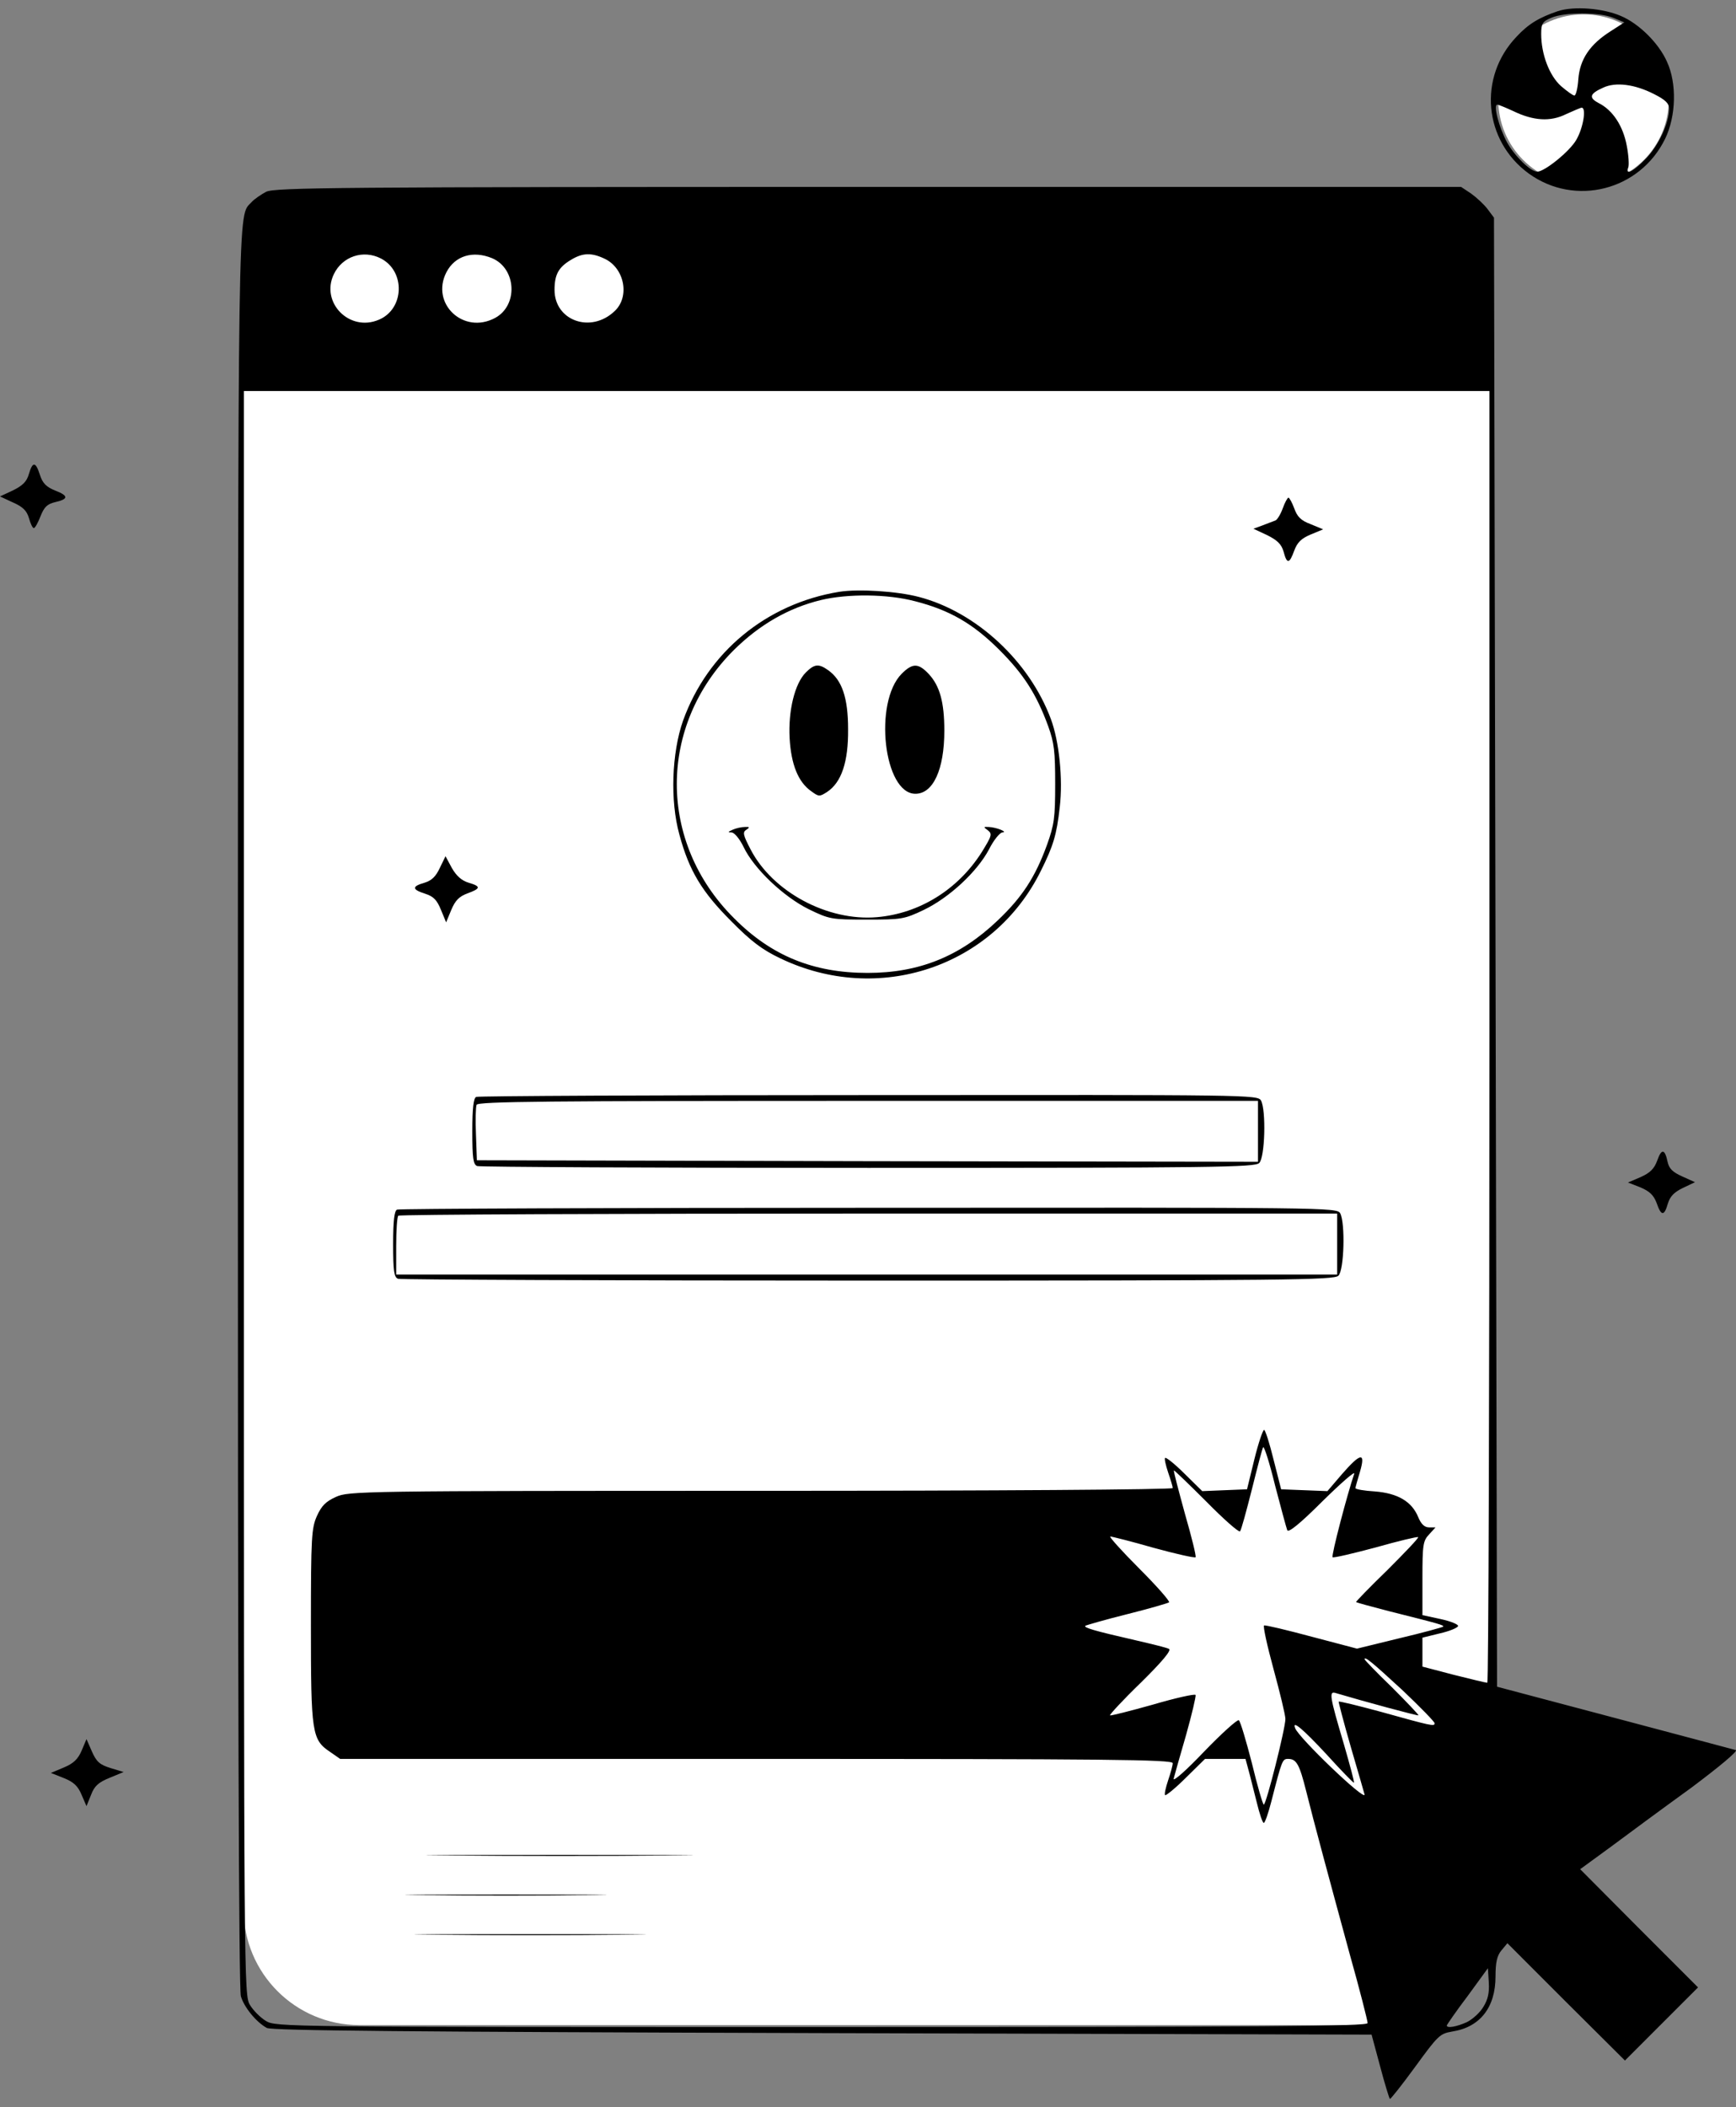 <svg viewBox="0 0 150 182" fill="none" xmlns="http://www.w3.org/2000/svg">
	<rect x="0" y="0" width="150" height="182" fill="#808080" stroke="none"/>
	<circle cx="136.825" cy="8.611" r="7.368" fill="white" />
	<path
		d="M134.615 0.961C132.984 1.514 132.063 2.066 131.037 3.171C127.695 6.671 128.195 12.144 132.089 14.986C136.089 17.88 141.693 16.459 143.877 11.986C144.824 10.039 144.903 7.197 144.035 5.329C143.324 3.724 141.614 2.04 140.062 1.382C138.483 0.698 135.983 0.514 134.615 0.961ZM139.404 1.54L140.351 1.935L139.167 2.698C137.378 3.829 136.51 5.118 136.378 6.829C136.325 7.618 136.167 8.25 136.036 8.25C135.904 8.25 135.404 7.881 134.878 7.434C133.878 6.539 133.168 4.697 133.168 2.934C133.168 2.04 133.273 1.856 134.036 1.54C135.168 1.04 138.194 1.04 139.404 1.54ZM142.903 8.118C143.903 8.618 144.219 8.934 144.219 9.381C144.219 10.618 143.324 12.539 142.246 13.67C141.167 14.801 140.404 15.196 140.693 14.459C140.772 14.249 140.72 13.407 140.562 12.591C140.246 10.881 139.351 9.513 138.141 8.907C137.246 8.434 137.352 8.092 138.536 7.565C139.614 7.066 141.246 7.276 142.903 8.118ZM130.747 9.592C132.484 10.434 133.957 10.539 135.325 9.855C135.983 9.565 136.562 9.302 136.667 9.302C137.088 9.302 136.799 11.065 136.194 12.091C135.615 13.091 133.457 14.828 132.826 14.828C132.247 14.828 130.879 13.486 130.221 12.302C129.51 10.986 129.01 9.039 129.379 9.039C129.484 9.039 130.116 9.302 130.747 9.592Z"
		fill="black" />
	<rect width="107.881" height="157.875" rx="10" transform="matrix(1 0 0 -1 21.05 174.906)" fill="white" />
	<path
		d="M22.997 16.565C22.55 16.801 21.971 17.196 21.734 17.459C20.524 18.801 20.576 15.38 20.55 95.739C20.55 144.496 20.629 171.835 20.813 172.414C21.076 173.335 22.103 174.624 23.05 175.15C23.445 175.387 35.627 175.492 71.044 175.598L118.512 175.729L119.249 178.466C119.643 179.965 120.038 181.228 120.091 181.281C120.143 181.334 121.117 180.097 122.274 178.518C124.248 175.808 124.406 175.65 125.458 175.466C127.879 175.098 129.221 173.387 129.221 170.703C129.221 169.493 129.353 168.914 129.721 168.467L130.247 167.835L135.325 172.914L140.404 177.966L143.561 174.808L146.719 171.651L141.614 166.546L136.536 161.441L139.167 159.521C140.614 158.442 143.719 156.153 146.087 154.442C148.587 152.574 150.192 151.232 149.982 151.153C149.771 151.101 145.061 149.838 139.483 148.364L129.353 145.68L129.221 82.241L129.089 18.801L128.537 18.064C128.247 17.67 127.59 17.064 127.116 16.722L126.248 16.144H75.043C29.102 16.144 23.76 16.196 22.997 16.565ZM32.917 22.327C35.048 23.432 34.943 26.695 32.733 27.616C30.207 28.695 27.681 26.142 28.839 23.695C29.575 22.143 31.391 21.538 32.917 22.327ZM42.521 22.301C44.626 23.195 44.784 26.379 42.784 27.458C40.048 28.931 37.18 26.221 38.574 23.511C39.311 22.09 40.864 21.617 42.521 22.301ZM52.257 22.353C53.967 23.169 54.441 25.642 53.099 26.879C51.046 28.826 47.915 27.695 47.915 25.037C47.915 23.722 48.257 23.09 49.31 22.459C50.336 21.827 51.099 21.801 52.257 22.353ZM128.695 89.556C128.695 120.236 128.616 145.338 128.511 145.338C128.379 145.338 127.09 145.022 125.616 144.654L122.906 143.944V142.707V141.444L124.406 141.076C125.221 140.891 125.932 140.602 125.985 140.444C126.037 140.312 125.353 140.023 124.485 139.839L122.906 139.497V136.313C122.906 133.419 122.959 133.077 123.485 132.524L124.037 131.919H123.485C123.09 131.919 122.801 131.656 122.538 131.024C121.985 129.682 120.775 128.972 118.801 128.814C117.88 128.761 117.117 128.63 117.117 128.524C117.117 128.446 117.301 127.814 117.512 127.104C118.012 125.393 117.565 125.472 115.959 127.314L114.696 128.788L112.697 128.709L110.697 128.63L110.039 126.051C109.697 124.657 109.329 123.499 109.223 123.499C109.118 123.499 108.723 124.657 108.381 126.051L107.75 128.63L105.803 128.709L103.882 128.788L102.356 127.288C101.514 126.446 100.751 125.841 100.672 125.92C100.593 125.972 100.724 126.551 100.935 127.183C101.145 127.788 101.33 128.393 101.33 128.524C101.33 128.656 85.884 128.761 65.755 128.761C31.075 128.761 30.128 128.788 29.023 129.288C28.154 129.682 27.786 130.051 27.391 130.919C26.918 131.971 26.865 132.708 26.865 140.391C26.865 149.68 26.944 150.259 28.523 151.311L29.391 151.916H65.36C95.699 151.916 101.33 151.969 101.33 152.285C101.33 152.469 101.145 153.153 100.935 153.758C100.724 154.39 100.593 154.969 100.672 155.047C100.751 155.1 101.566 154.442 102.461 153.548L104.119 151.916H105.855H107.618L107.881 152.89C108.039 153.442 108.329 154.679 108.592 155.679C108.829 156.653 109.092 157.442 109.197 157.442C109.302 157.442 109.592 156.6 109.855 155.574C110.776 151.995 110.802 151.916 111.302 151.916C112.013 151.916 112.276 152.364 112.855 154.679C113.565 157.521 114.775 161.994 116.617 168.756C117.486 171.835 118.17 174.545 118.17 174.729C118.17 175.019 109.513 175.071 71.018 175.071C24.418 175.071 23.839 175.071 22.971 174.545C22.497 174.256 21.892 173.65 21.603 173.177C21.076 172.309 21.076 171.703 21.076 103.028V33.773H74.886H128.695V89.556ZM111.223 132.156C111.302 132.419 112.276 131.656 114.275 129.656C115.881 128.077 117.117 126.998 117.012 127.288C116.433 128.972 115.012 134.366 115.144 134.497C115.196 134.576 116.88 134.182 118.854 133.655C120.801 133.103 122.459 132.708 122.538 132.761C122.59 132.84 121.38 134.103 119.88 135.603C118.354 137.076 117.144 138.339 117.17 138.365C117.222 138.418 118.485 138.76 120.012 139.155C124.406 140.26 124.8 140.365 124.695 140.497C124.616 140.549 122.932 141.023 120.906 141.497L117.249 142.391L113.354 141.365C111.197 140.786 109.329 140.339 109.223 140.391C109.118 140.444 109.487 142.128 110.039 144.154C110.592 146.18 111.065 148.127 111.065 148.469C111.065 149.285 109.408 155.863 109.197 155.863C109.118 155.863 108.645 154.258 108.171 152.285C107.671 150.338 107.171 148.654 107.039 148.575C106.908 148.496 105.566 149.706 104.04 151.285C102.54 152.864 101.356 153.916 101.409 153.627C101.488 153.337 101.961 151.627 102.487 149.838C102.987 148.048 103.356 146.496 103.303 146.391C103.224 146.285 101.566 146.654 99.593 147.233C97.62 147.785 95.962 148.206 95.909 148.154C95.857 148.101 97.041 146.812 98.567 145.338C100.409 143.523 101.224 142.549 101.014 142.417C100.83 142.312 99.54 141.996 98.172 141.681C94.488 140.839 93.62 140.576 93.778 140.418C93.857 140.365 95.488 139.891 97.383 139.418C99.277 138.944 100.909 138.471 101.014 138.392C101.093 138.286 99.935 136.971 98.435 135.471C96.909 133.945 95.804 132.708 95.936 132.708C96.067 132.708 97.751 133.129 99.672 133.682C101.593 134.208 103.224 134.576 103.303 134.497C103.382 134.445 102.961 132.734 102.382 130.735C101.83 128.709 101.382 127.051 101.435 126.998C101.461 126.972 102.724 128.182 104.224 129.682C105.724 131.208 107.039 132.366 107.145 132.261C107.25 132.156 107.697 130.498 108.171 128.63C108.645 126.735 109.066 125.104 109.144 124.999C109.223 124.867 109.697 126.341 110.171 128.288C110.671 130.208 111.144 131.945 111.223 132.156ZM121.169 145.97C122.695 147.417 123.958 148.706 123.958 148.838C123.958 149.127 123.722 149.075 119.275 147.838C117.328 147.312 115.723 146.917 115.67 146.97C115.644 146.996 116.117 148.811 116.749 150.995C117.38 153.153 117.907 154.969 117.907 154.995C117.959 155.6 112.197 150.074 111.907 149.259C111.618 148.522 112.565 149.311 114.618 151.522C115.881 152.916 116.959 154.021 116.986 153.969C117.038 153.916 116.644 152.469 116.144 150.732C114.881 146.47 114.802 146.022 115.433 146.233C117.722 146.917 122.485 148.206 122.564 148.154C122.59 148.101 121.564 147.022 120.275 145.733C118.959 144.47 117.907 143.365 117.907 143.312C117.907 143.023 118.538 143.549 121.169 145.97ZM128.168 173.335C127.879 173.835 127.221 174.414 126.748 174.65C125.879 175.045 125.011 175.203 125.011 174.94C125.011 174.887 125.8 173.729 126.8 172.414L128.563 169.993L128.642 171.23C128.695 172.124 128.563 172.703 128.168 173.335Z"
		fill="black" />
	<path
		d="M110.828 43.93C110.644 44.429 110.355 44.903 110.197 44.956C110.013 45.035 109.539 45.193 109.092 45.377L108.302 45.666L109.487 46.219C110.381 46.666 110.723 47.008 110.907 47.64C111.197 48.745 111.407 48.718 111.828 47.561C112.091 46.85 112.434 46.508 113.249 46.166L114.328 45.719L113.249 45.272C112.407 44.956 112.091 44.64 111.828 43.903C111.644 43.403 111.407 42.982 111.328 42.982C111.249 42.982 111.013 43.403 110.828 43.93Z"
		fill="black" />
	<path
		d="M72.517 51.113C66.229 52.139 61.15 56.323 59.019 62.243C58.045 65.006 57.888 69.163 58.703 72.084C59.545 75.215 60.65 77.031 63.176 79.557C64.887 81.294 65.86 82.03 67.413 82.767C75.885 86.846 85.832 83.53 89.936 75.215C91.015 73.058 91.305 72.084 91.568 69.716C91.857 67.269 91.515 64.033 90.805 62.112C88.936 57.086 84.332 52.85 79.411 51.56C77.517 51.06 74.201 50.85 72.517 51.113ZM79.069 51.929C82.043 52.692 84.069 53.85 86.358 56.139C88.463 58.244 89.568 59.98 90.568 62.717C91.094 64.164 91.173 64.927 91.173 67.716C91.173 70.637 91.094 71.216 90.463 72.979C89.436 75.794 88.305 77.505 86.2 79.504C82.937 82.609 79.411 84.03 74.964 84.03C70.281 84.03 66.65 82.557 63.413 79.294C56.835 72.742 56.835 62.691 63.413 56.139C65.624 53.955 68.123 52.508 70.939 51.824C73.254 51.271 76.675 51.297 79.069 51.929Z"
		fill="black" />
	<path
		d="M69.623 58.086C68.676 59.033 68.097 61.375 68.228 63.769C68.36 66.032 68.965 67.532 70.07 68.321C70.754 68.821 70.807 68.821 71.465 68.4C72.701 67.584 73.307 65.821 73.28 62.98C73.28 60.269 72.754 58.717 71.544 57.875C70.728 57.296 70.36 57.349 69.623 58.086Z"
		fill="black" />
	<path
		d="M77.911 58.191C75.464 60.664 76.359 68.558 79.096 68.558C80.622 68.558 81.595 66.479 81.595 63.111C81.595 60.638 81.201 59.243 80.253 58.217C79.359 57.27 78.859 57.244 77.911 58.191Z"
		fill="black" />
	<path
		d="M63.308 71.663C62.887 71.847 62.861 71.9 63.229 71.9C63.466 71.926 63.913 72.453 64.255 73.163C65.15 75.031 67.702 77.452 69.886 78.531C71.675 79.399 71.833 79.425 74.885 79.425C77.885 79.425 78.122 79.399 79.832 78.583C82.016 77.531 84.437 75.294 85.463 73.347C85.858 72.558 86.384 71.926 86.595 71.9C87.147 71.874 86.095 71.453 85.437 71.426C84.963 71.4 84.963 71.426 85.358 71.716C85.753 72.031 85.7 72.189 84.805 73.636C82.753 76.847 79.438 78.899 75.78 79.215C71.517 79.583 66.755 77.031 64.86 73.373C64.203 72.11 64.15 71.874 64.492 71.663C64.808 71.453 64.781 71.4 64.361 71.426C64.071 71.426 63.597 71.531 63.308 71.663Z"
		fill="black" />
	<path
		d="M37.995 74.978C37.653 75.715 37.285 76.057 36.68 76.241C35.575 76.557 35.575 76.82 36.732 77.189C37.469 77.425 37.758 77.741 38.101 78.583L38.548 79.662L38.995 78.583C39.337 77.767 39.679 77.425 40.39 77.162C41.547 76.741 41.574 76.557 40.495 76.241C39.89 76.057 39.443 75.662 39.048 74.978L38.495 73.952L37.995 74.978Z"
		fill="black" />
	<path
		d="M41.153 94.739C40.916 94.818 40.811 95.686 40.811 97.712C40.811 100.054 40.89 100.58 41.232 100.712C41.469 100.791 56.651 100.87 75.017 100.87C105.013 100.87 108.434 100.817 108.802 100.449C109.302 99.975 109.408 95.897 108.96 95.055C108.671 94.555 108.039 94.555 75.07 94.581C56.598 94.581 41.311 94.66 41.153 94.739ZM108.697 97.712V100.344L74.965 100.291L41.206 100.212L41.127 98.002C41.074 96.791 41.1 95.634 41.179 95.423C41.284 95.134 47.178 95.081 75.017 95.081H108.697V97.712Z"
		fill="black" />
	<path
		d="M34.312 104.474C34.075 104.553 33.969 105.422 33.969 107.448C33.969 109.79 34.048 110.316 34.391 110.447C34.627 110.526 52.888 110.605 75.017 110.605C111.223 110.605 115.275 110.553 115.644 110.184C116.144 109.711 116.249 105.632 115.801 104.79C115.512 104.29 114.802 104.29 75.07 104.317C52.836 104.317 34.469 104.395 34.312 104.474ZM115.538 107.448V110.079H74.885H34.233V107.632C34.233 106.264 34.312 105.08 34.417 105.001C34.496 104.895 52.809 104.816 75.07 104.816H115.538V107.448Z"
		fill="black" />
	<path
		d="M39.048 160.257C44.231 160.31 52.651 160.31 57.73 160.257C62.834 160.231 58.598 160.205 48.31 160.205C38.048 160.205 33.864 160.231 39.048 160.257Z"
		fill="black" />
	<path
		d="M36.68 163.678C40.548 163.73 46.863 163.73 50.757 163.678C54.625 163.652 51.441 163.625 43.705 163.625C35.969 163.625 32.785 163.652 36.68 163.678Z"
		fill="black" />
	<path
		d="M37.706 167.099C42.179 167.151 49.441 167.151 53.888 167.099C58.361 167.072 54.704 167.046 45.81 167.046C36.916 167.046 33.259 167.072 37.706 167.099Z"
		fill="black" />
	<path
		d="M2.5 40.93C2.316 41.587 1.973 41.929 1.131 42.35L0 42.877L1.131 43.403C1.973 43.771 2.316 44.114 2.5 44.745C2.631 45.219 2.815 45.613 2.921 45.613C3.026 45.613 3.289 45.14 3.5 44.587C3.815 43.798 4.078 43.535 4.736 43.377C5.92 43.114 5.947 42.824 4.789 42.377C4 42.061 3.684 41.745 3.447 41.009C3.079 39.851 2.815 39.851 2.5 40.93Z"
		fill="black" />
	<path
		d="M143.193 100.238C142.93 100.948 142.588 101.291 141.772 101.659L140.667 102.133L141.746 102.554C142.535 102.896 142.877 103.211 143.14 103.896C143.535 105.053 143.798 105.053 144.114 103.948C144.298 103.343 144.64 102.975 145.403 102.606L146.456 102.106L145.351 101.606C144.535 101.238 144.219 100.948 144.088 100.343C143.851 99.212 143.561 99.186 143.193 100.238Z"
		fill="black" />
	<path
		d="M7.052 151.206C6.736 151.942 6.341 152.311 5.526 152.653L4.394 153.127L5.526 153.574C6.368 153.916 6.736 154.258 7.052 155.021L7.473 155.995L7.867 155.021C8.157 154.258 8.499 153.942 9.472 153.548L10.683 153.048L9.551 152.706C8.63 152.416 8.341 152.179 7.946 151.285L7.473 150.206L7.052 151.206Z"
		fill="black" />
</svg>
